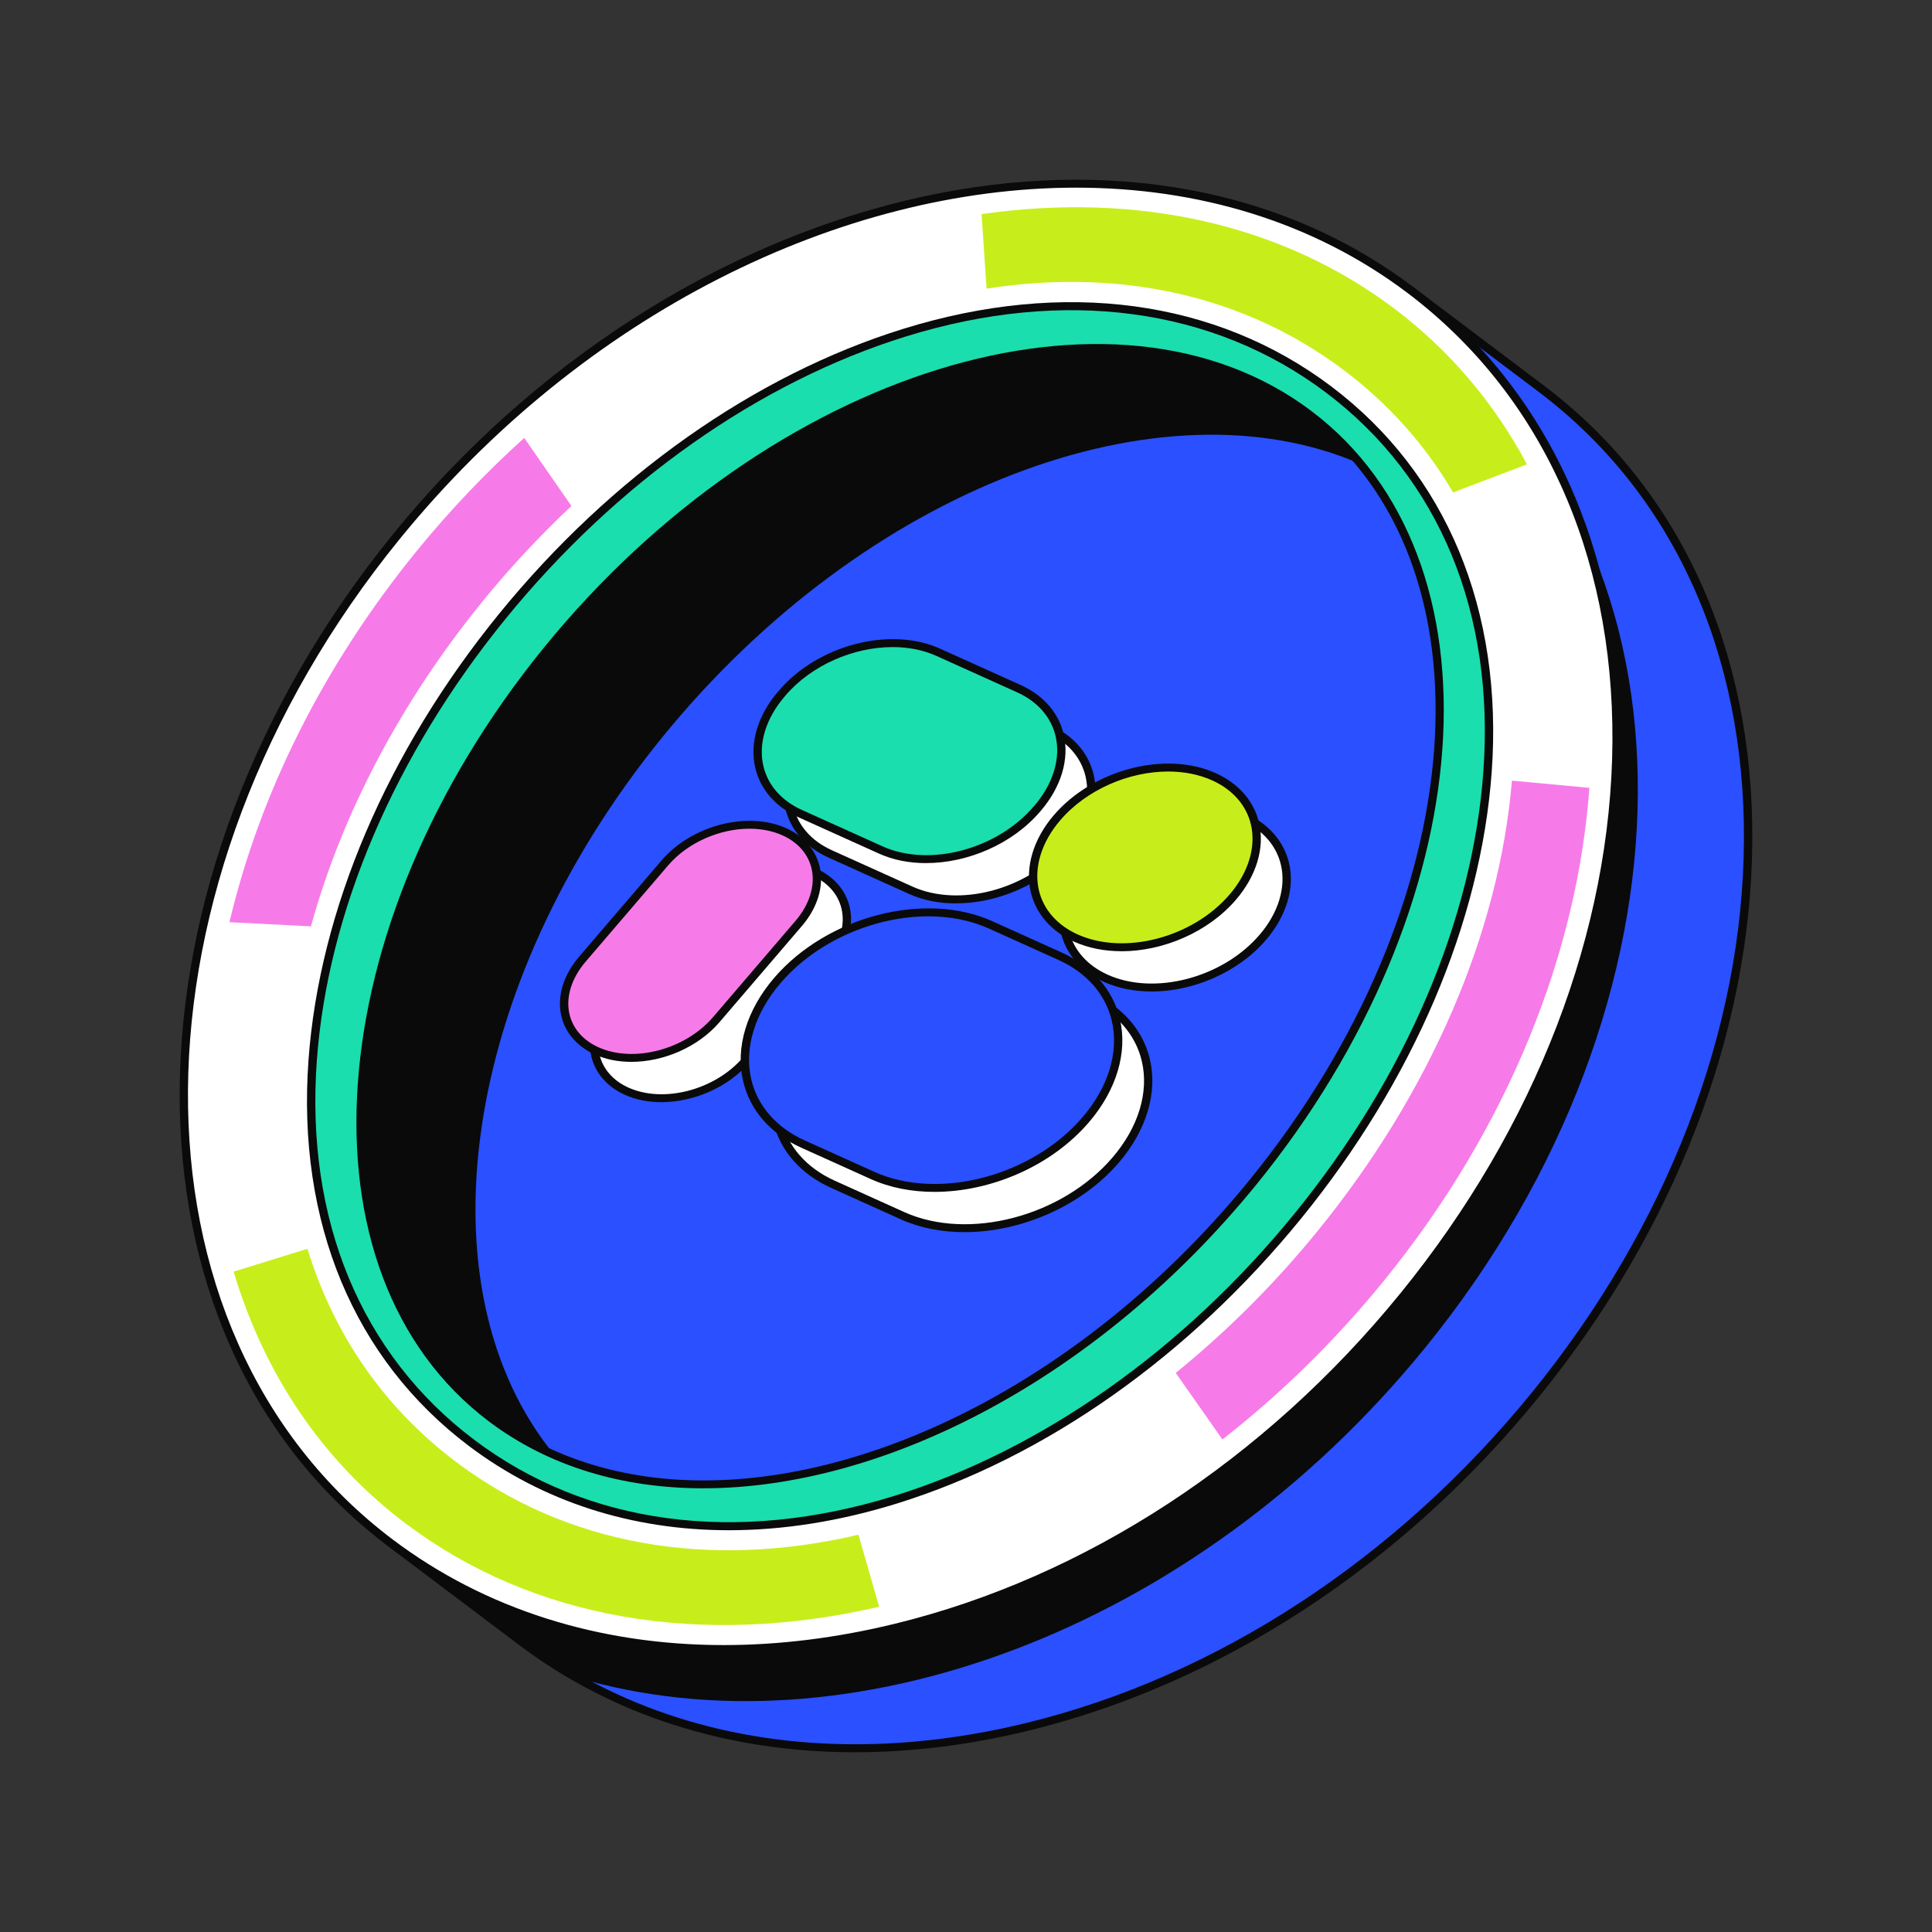 <svg width="86" height="86" viewBox="0 0 86 86" fill="none" xmlns="http://www.w3.org/2000/svg">
<rect x="0" y="0" width="86" height="86" fill="#333333" stroke="none"/>
<g clip-path="url(#clip0_393_18446)">
<path d="M23.226 73.087C35.605 82.422 55.801 77.502 68.334 62.098C80.867 46.694 80.991 26.64 68.612 17.306L62.758 12.891L17.372 68.673L23.226 73.087Z" fill="#2B50FF"/>
<path d="M38.067 78C32.443 78 27.294 76.381 23.11 73.227L17.256 68.812C17.217 68.783 17.193 68.741 17.186 68.692C17.18 68.646 17.193 68.598 17.225 68.56L62.613 12.781C62.642 12.743 62.687 12.72 62.737 12.713C62.785 12.707 62.835 12.72 62.874 12.75L68.728 17.165C74.762 21.715 78.055 28.909 78.001 37.426C77.95 45.925 74.567 54.726 68.481 62.207C62.396 69.689 54.329 74.956 45.77 77.041C43.139 77.682 40.557 77.998 38.071 78H38.067ZM17.633 68.642L23.34 72.946C27.455 76.049 32.528 77.643 38.069 77.643C40.526 77.643 43.076 77.331 45.675 76.697C54.155 74.632 62.151 69.408 68.187 61.989C74.222 54.57 77.577 45.846 77.629 37.426C77.681 29.022 74.438 21.928 68.496 17.447L62.789 13.143L17.633 68.642Z" fill="#0A0A0A"/>
<path d="M63.702 15.217C63.11 14.771 62.5 14.359 61.875 13.977L17.372 68.673L23.226 73.087C23.992 73.664 24.786 74.185 25.607 74.655C37.664 78.239 53.129 72.662 63.424 60.01C75.957 44.606 76.081 24.552 63.702 15.217Z" fill="#0A0A0A"/>
<path d="M62.48 57.685C75.013 42.281 75.136 22.227 62.757 12.892C50.377 3.557 30.182 8.477 17.649 23.881C5.117 39.284 4.993 59.339 17.372 68.673C29.752 78.008 49.948 73.088 62.48 57.685Z" fill="white"/>
<path d="M32.213 73.585C26.589 73.585 21.44 71.966 17.256 68.812C4.816 59.431 4.927 39.225 17.503 23.768C30.081 8.314 50.432 3.369 62.872 12.75C68.906 17.3 72.199 24.496 72.146 33.011C72.094 41.51 68.712 50.311 62.626 57.792C56.54 65.274 48.474 70.542 39.914 72.627C37.283 73.268 34.702 73.585 32.215 73.585H32.213ZM47.903 8.353C37.49 8.353 25.985 13.925 17.796 23.989C5.346 39.291 5.207 59.272 17.486 68.532C21.601 71.634 26.674 73.228 32.215 73.228C34.672 73.228 37.222 72.916 39.821 72.282C48.301 70.217 56.295 64.994 62.333 57.575C68.368 50.156 71.723 41.432 71.775 33.011C71.827 24.607 68.584 17.513 62.642 13.032C58.442 9.864 53.321 8.353 47.903 8.353Z" fill="#0A0A0A"/>
<path d="M20.989 64.226C15.91 60.395 13.398 54.349 13.915 47.2C14.397 40.553 17.396 33.534 22.36 27.433C27.324 21.331 33.686 16.847 40.272 14.805C47.359 12.607 54.059 13.507 59.138 17.338C64.217 21.169 66.73 27.215 66.21 34.364C65.728 41.011 62.73 48.03 57.766 54.131C52.802 60.233 46.44 64.717 39.853 66.759C32.766 68.957 26.066 68.057 20.988 64.226H20.989Z" fill="#1ADEAD"/>
<path d="M32.446 68.116C28.136 68.116 24.17 66.852 20.877 64.369C15.748 60.5 13.211 54.401 13.732 47.189C14.216 40.507 17.229 33.452 22.215 27.324C27.202 21.196 33.595 16.688 40.217 14.635C47.363 12.42 54.124 13.33 59.255 17.197C64.384 21.065 66.921 27.167 66.4 34.377C65.916 41.059 62.903 48.114 57.916 54.242C52.93 60.37 46.536 64.878 39.915 66.93C37.358 67.723 34.849 68.116 32.447 68.116H32.446ZM21.105 64.087C26.134 67.88 32.774 68.769 39.8 66.59C46.351 64.558 52.682 60.095 57.623 54.022C62.565 47.949 65.55 40.964 66.029 34.352C66.543 27.263 64.056 21.271 59.027 17.477C53.998 13.686 47.358 12.797 40.332 14.975C33.781 17.006 27.45 21.469 22.508 27.542C17.567 33.615 14.581 40.602 14.103 47.212C13.589 54.301 16.076 60.293 21.105 64.087Z" fill="#0A0A0A"/>
<path d="M55.772 52.627C65.816 40.282 66.925 24.972 58.25 18.431C49.575 11.889 34.401 16.594 24.357 28.939C14.313 41.283 13.203 56.593 21.878 63.135C30.554 69.676 45.728 64.972 55.772 52.627Z" fill="#2B50FF"/>
<path d="M31.31 66.25C27.737 66.25 24.444 65.293 21.766 63.275C13.025 56.682 14.123 41.23 24.212 28.827C34.303 16.426 49.623 11.697 58.366 18.289C67.108 24.882 66.01 40.334 55.921 52.735C48.921 61.338 39.403 66.249 31.312 66.249L31.31 66.25ZM48.811 15.665C40.838 15.665 31.433 20.532 24.505 29.048C14.54 41.296 13.414 56.523 21.994 62.994C24.609 64.965 27.828 65.9 31.321 65.9C39.295 65.9 48.7 61.034 55.628 52.517C65.593 40.27 66.718 25.043 58.138 18.572C55.524 16.601 52.305 15.665 48.811 15.665Z" fill="#0A0A0A"/>
<path d="M24.685 64.772C23.693 64.338 22.753 63.794 21.879 63.135C13.203 56.593 14.314 41.284 24.359 28.939C34.401 16.595 49.575 11.89 58.252 18.432C59.125 19.091 59.9 19.839 60.575 20.662C51.702 16.783 38.52 21.706 29.488 32.808C20.455 43.91 18.649 57.41 24.685 64.774V64.772Z" fill="#0A0A0A"/>
<path d="M52.337 61.113C54.614 59.263 56.745 57.141 58.651 54.797C63.676 48.622 66.736 41.516 67.301 34.748L70.748 35.07C70.223 42.369 67.169 50.168 61.597 57.018C59.435 59.674 57.021 62.041 54.414 64.076L52.335 61.111L52.337 61.113Z" fill="#F67BE8"/>
<path d="M13.839 41.234L10.214 41.05C11.575 35.287 14.414 29.609 18.534 24.545C20.021 22.718 21.629 21.033 23.335 19.493L25.436 22.522C24.04 23.838 22.712 25.255 21.483 26.767C17.828 31.26 15.215 36.244 13.841 41.234H13.839Z" fill="#F67BE8"/>
<path d="M18.063 67.823C14.366 65.036 11.766 61.179 10.399 56.605L13.685 55.588C14.857 59.406 17.092 62.655 20.299 65.074C25.201 68.769 31.5 69.888 38.212 68.316L39.134 71.522C31.207 73.355 23.713 72.082 18.065 67.821L18.063 67.823Z" fill="#C7EE1A"/>
<path d="M64.682 21.92C63.458 19.828 61.832 17.997 59.831 16.486C55.42 13.161 49.876 11.918 43.916 12.848L43.693 9.532C50.612 8.536 57.063 9.964 62.066 13.737C64.573 15.628 66.538 17.986 67.97 20.669L64.682 21.919V21.92Z" fill="#C7EE1A"/>
<path d="M49.223 43.547C51.383 44.522 54.511 43.706 56.21 41.723C57.908 39.741 57.534 37.344 55.374 36.367C53.213 35.393 50.085 36.209 48.387 38.192C46.688 40.173 47.063 42.571 49.223 43.547Z" fill="white"/>
<path d="M51.253 44.134C50.508 44.134 49.785 43.997 49.145 43.71C48.129 43.251 47.444 42.465 47.218 41.498C46.959 40.389 47.333 39.143 48.244 38.079C49.99 36.041 53.224 35.202 55.453 36.209C56.469 36.667 57.154 37.453 57.38 38.42C57.639 39.529 57.265 40.775 56.354 41.839C55.11 43.292 53.108 44.136 51.253 44.136V44.134ZM53.334 36.135C51.593 36.135 49.705 36.933 48.529 38.306C47.691 39.284 47.346 40.418 47.58 41.419C47.78 42.276 48.392 42.974 49.303 43.386C51.389 44.327 54.424 43.531 56.069 41.61C56.907 40.632 57.252 39.498 57.018 38.497C56.818 37.64 56.206 36.942 55.296 36.53C54.7 36.262 54.029 36.135 53.334 36.135Z" fill="#0A0A0A"/>
<path d="M48.528 44.359L45.431 42.962C42.496 41.637 38.244 42.746 35.935 45.439C33.627 48.133 34.137 51.391 37.074 52.715L40.171 54.113C43.106 55.438 47.358 54.329 49.667 51.636C51.975 48.942 51.465 45.684 48.528 44.359Z" fill="white"/>
<path d="M42.929 54.847C41.925 54.847 40.953 54.663 40.091 54.274L36.994 52.876C35.631 52.262 34.715 51.211 34.413 49.915C34.064 48.428 34.569 46.753 35.792 45.325C38.147 42.578 42.507 41.444 45.509 42.799L48.606 44.197C49.968 44.811 50.885 45.862 51.187 47.158C51.535 48.645 51.031 50.32 49.807 51.748C48.127 53.708 45.429 54.847 42.929 54.847ZM42.661 42.581C40.274 42.581 37.689 43.674 36.08 45.554C34.928 46.898 34.453 48.458 34.776 49.838C35.052 51.023 35.898 51.987 37.153 52.555L40.25 53.953C43.109 55.243 47.27 54.153 49.523 51.523C50.675 50.179 51.15 48.619 50.827 47.239C50.551 46.053 49.705 45.09 48.45 44.522L45.353 43.124C44.537 42.756 43.614 42.581 42.661 42.581Z" fill="#0A0A0A"/>
<path d="M36.156 32.64L36.115 32.688C34.427 34.657 34.8 37.039 36.946 38.006L40.541 39.629C42.687 40.598 45.794 39.786 47.482 37.817L47.523 37.769C49.21 35.8 48.837 33.418 46.692 32.451L43.096 30.828C40.951 29.859 37.843 30.671 36.156 32.64Z" fill="white"/>
<path d="M42.557 40.214C41.815 40.214 41.097 40.079 40.463 39.791L36.868 38.169C35.857 37.713 35.178 36.933 34.954 35.971C34.696 34.87 35.067 33.631 35.972 32.574L36.013 32.526C37.747 30.501 40.96 29.668 43.174 30.666L46.77 32.288C47.78 32.743 48.459 33.524 48.683 34.486C48.941 35.587 48.57 36.826 47.665 37.883L47.625 37.931C46.388 39.375 44.4 40.212 42.557 40.212V40.214ZM36.298 32.752L36.258 32.801C35.427 33.772 35.082 34.898 35.314 35.891C35.512 36.742 36.12 37.435 37.023 37.844L40.619 39.466C42.69 40.4 45.703 39.609 47.337 37.703L47.378 37.654C48.211 36.683 48.554 35.557 48.322 34.563C48.123 33.711 47.515 33.018 46.612 32.61L43.017 30.987C40.945 30.053 37.932 30.844 36.298 32.751V32.752Z" fill="#0A0A0A"/>
<path d="M33.215 47.183L36.887 42.897C38.181 41.387 37.895 39.561 36.249 38.818C34.602 38.076 32.219 38.697 30.927 40.207L27.255 44.493C25.961 46.004 26.247 47.83 27.893 48.572C29.54 49.315 31.923 48.694 33.215 47.183Z" fill="white"/>
<path d="M29.437 49.061C28.863 49.061 28.306 48.956 27.815 48.735C27.029 48.38 26.498 47.771 26.322 47.021C26.122 46.162 26.409 45.2 27.112 44.381L30.784 40.095C32.126 38.529 34.613 37.883 36.328 38.658C37.114 39.013 37.645 39.622 37.821 40.371C38.021 41.23 37.733 42.192 37.031 43.012L33.359 47.298C32.402 48.413 30.865 49.061 29.439 49.061H29.437ZM34.694 38.683C33.381 38.683 31.957 39.286 31.071 40.322L27.399 44.608C26.771 45.341 26.509 46.193 26.686 46.943C26.836 47.582 27.292 48.105 27.972 48.412C29.543 49.12 31.831 48.519 33.074 47.071L36.745 42.785C37.374 42.051 37.635 41.2 37.459 40.45C37.309 39.811 36.853 39.288 36.172 38.981C35.725 38.779 35.219 38.683 34.696 38.683H34.694Z" fill="#0A0A0A"/>
<path d="M47.888 41.755C50.048 42.73 53.176 41.914 54.875 39.93C56.574 37.949 56.199 35.551 54.039 34.575C51.878 33.6 48.75 34.416 47.052 36.4C45.353 38.381 45.728 40.778 47.888 41.755Z" fill="#C7EE1A"/>
<path d="M49.918 42.342C49.173 42.342 48.45 42.205 47.81 41.917C46.794 41.459 46.109 40.673 45.883 39.706C45.624 38.597 45.998 37.351 46.909 36.287C48.656 34.248 51.889 33.409 54.118 34.416C55.134 34.875 55.819 35.66 56.045 36.628C56.304 37.737 55.93 38.983 55.02 40.047C53.775 41.5 51.773 42.344 49.918 42.344V42.342ZM51.999 34.343C50.258 34.343 48.37 35.141 47.194 36.514C46.356 37.492 46.011 38.626 46.245 39.627C46.445 40.484 47.057 41.182 47.968 41.594C50.054 42.535 53.087 41.739 54.734 39.818C55.572 38.84 55.917 37.706 55.683 36.705C55.483 35.848 54.871 35.15 53.961 34.738C53.365 34.47 52.694 34.343 51.999 34.343Z" fill="#0A0A0A"/>
<path d="M47.192 42.567L44.096 41.169C41.16 39.845 36.908 40.953 34.6 43.647C32.291 46.341 32.801 49.599 35.738 50.923L38.835 52.321C41.77 53.646 46.022 52.537 48.331 49.843C50.639 47.15 50.129 43.892 47.192 42.567Z" fill="#2B50FF"/>
<path d="M41.595 53.055C40.59 53.055 39.616 52.871 38.756 52.482L35.659 51.084C34.296 50.47 33.38 49.418 33.078 48.122C32.729 46.635 33.233 44.961 34.457 43.533C36.812 40.786 41.17 39.652 44.174 41.007L47.271 42.405C48.633 43.019 49.55 44.07 49.852 45.366C50.2 46.853 49.696 48.528 48.472 49.956C46.792 51.916 44.094 53.055 41.595 53.055ZM41.326 40.789C38.939 40.789 36.354 41.882 34.745 43.761C33.593 45.106 33.118 46.666 33.441 48.046C33.718 49.231 34.563 50.195 35.818 50.763L38.915 52.16C41.774 53.451 45.935 52.36 48.188 49.731C49.34 48.387 49.815 46.826 49.492 45.447C49.216 44.261 48.37 43.297 47.115 42.73L44.018 41.332C43.202 40.964 42.279 40.789 41.326 40.789Z" fill="#0A0A0A"/>
<path d="M34.821 30.846L34.78 30.894C33.093 32.863 33.465 35.245 35.611 36.212L39.206 37.835C41.352 38.804 44.459 37.992 46.147 36.023L46.188 35.975C47.875 34.006 47.502 31.624 45.357 30.657L41.761 29.034C39.616 28.065 36.508 28.877 34.821 30.846Z" fill="#1ADEAD"/>
<path d="M41.222 38.42C40.48 38.42 39.763 38.285 39.128 37.997L35.533 36.375C34.522 35.919 33.843 35.139 33.619 34.177C33.361 33.076 33.732 31.837 34.637 30.78L34.68 30.732C36.414 28.707 39.627 27.874 41.841 28.872L45.437 30.494C46.447 30.95 47.126 31.73 47.35 32.692C47.608 33.793 47.237 35.032 46.332 36.089L46.29 36.137C45.053 37.58 43.065 38.419 41.222 38.419V38.42ZM39.735 28.804C38.005 28.804 36.132 29.596 34.964 30.96L34.923 31.009C34.092 31.98 33.747 33.106 33.981 34.099C34.179 34.95 34.787 35.643 35.69 36.051L39.286 37.674C41.357 38.609 44.37 37.817 46.004 35.91L46.047 35.862C46.877 34.891 47.222 33.765 46.989 32.772C46.79 31.921 46.182 31.228 45.279 30.819L41.684 29.197C41.094 28.931 40.426 28.804 39.736 28.804H39.735Z" fill="#0A0A0A"/>
<path d="M31.88 45.389L35.552 41.103C36.846 39.593 36.56 37.767 34.914 37.024C33.267 36.282 30.884 36.903 29.592 38.413L25.92 42.699C24.626 44.209 24.912 46.036 26.558 46.778C28.205 47.521 30.588 46.9 31.88 45.389Z" fill="#F67BE8"/>
<path d="M28.102 47.267C27.527 47.267 26.971 47.162 26.48 46.941C25.694 46.585 25.163 45.977 24.987 45.227C24.787 44.368 25.074 43.406 25.777 42.587L29.449 38.301C30.791 36.735 33.278 36.091 34.993 36.864C35.779 37.219 36.309 37.828 36.486 38.577C36.686 39.436 36.398 40.398 35.696 41.218L32.024 45.504C31.067 46.619 29.528 47.267 28.104 47.267H28.102ZM33.359 36.889C32.047 36.889 30.622 37.492 29.736 38.527L26.064 42.813C25.436 43.547 25.174 44.399 25.351 45.148C25.501 45.787 25.957 46.31 26.637 46.617C28.208 47.326 30.496 46.725 31.739 45.277L35.41 40.991C36.039 40.257 36.3 39.406 36.124 38.656C35.974 38.017 35.518 37.494 34.837 37.187C34.39 36.985 33.884 36.889 33.361 36.889H33.359Z" fill="#0A0A0A"/>
</g>
<defs>
<clipPath id="clip0_393_18446">
<rect width="70" height="70" fill="white" transform="translate(8 8)"/>
</clipPath>
</defs>
</svg>

